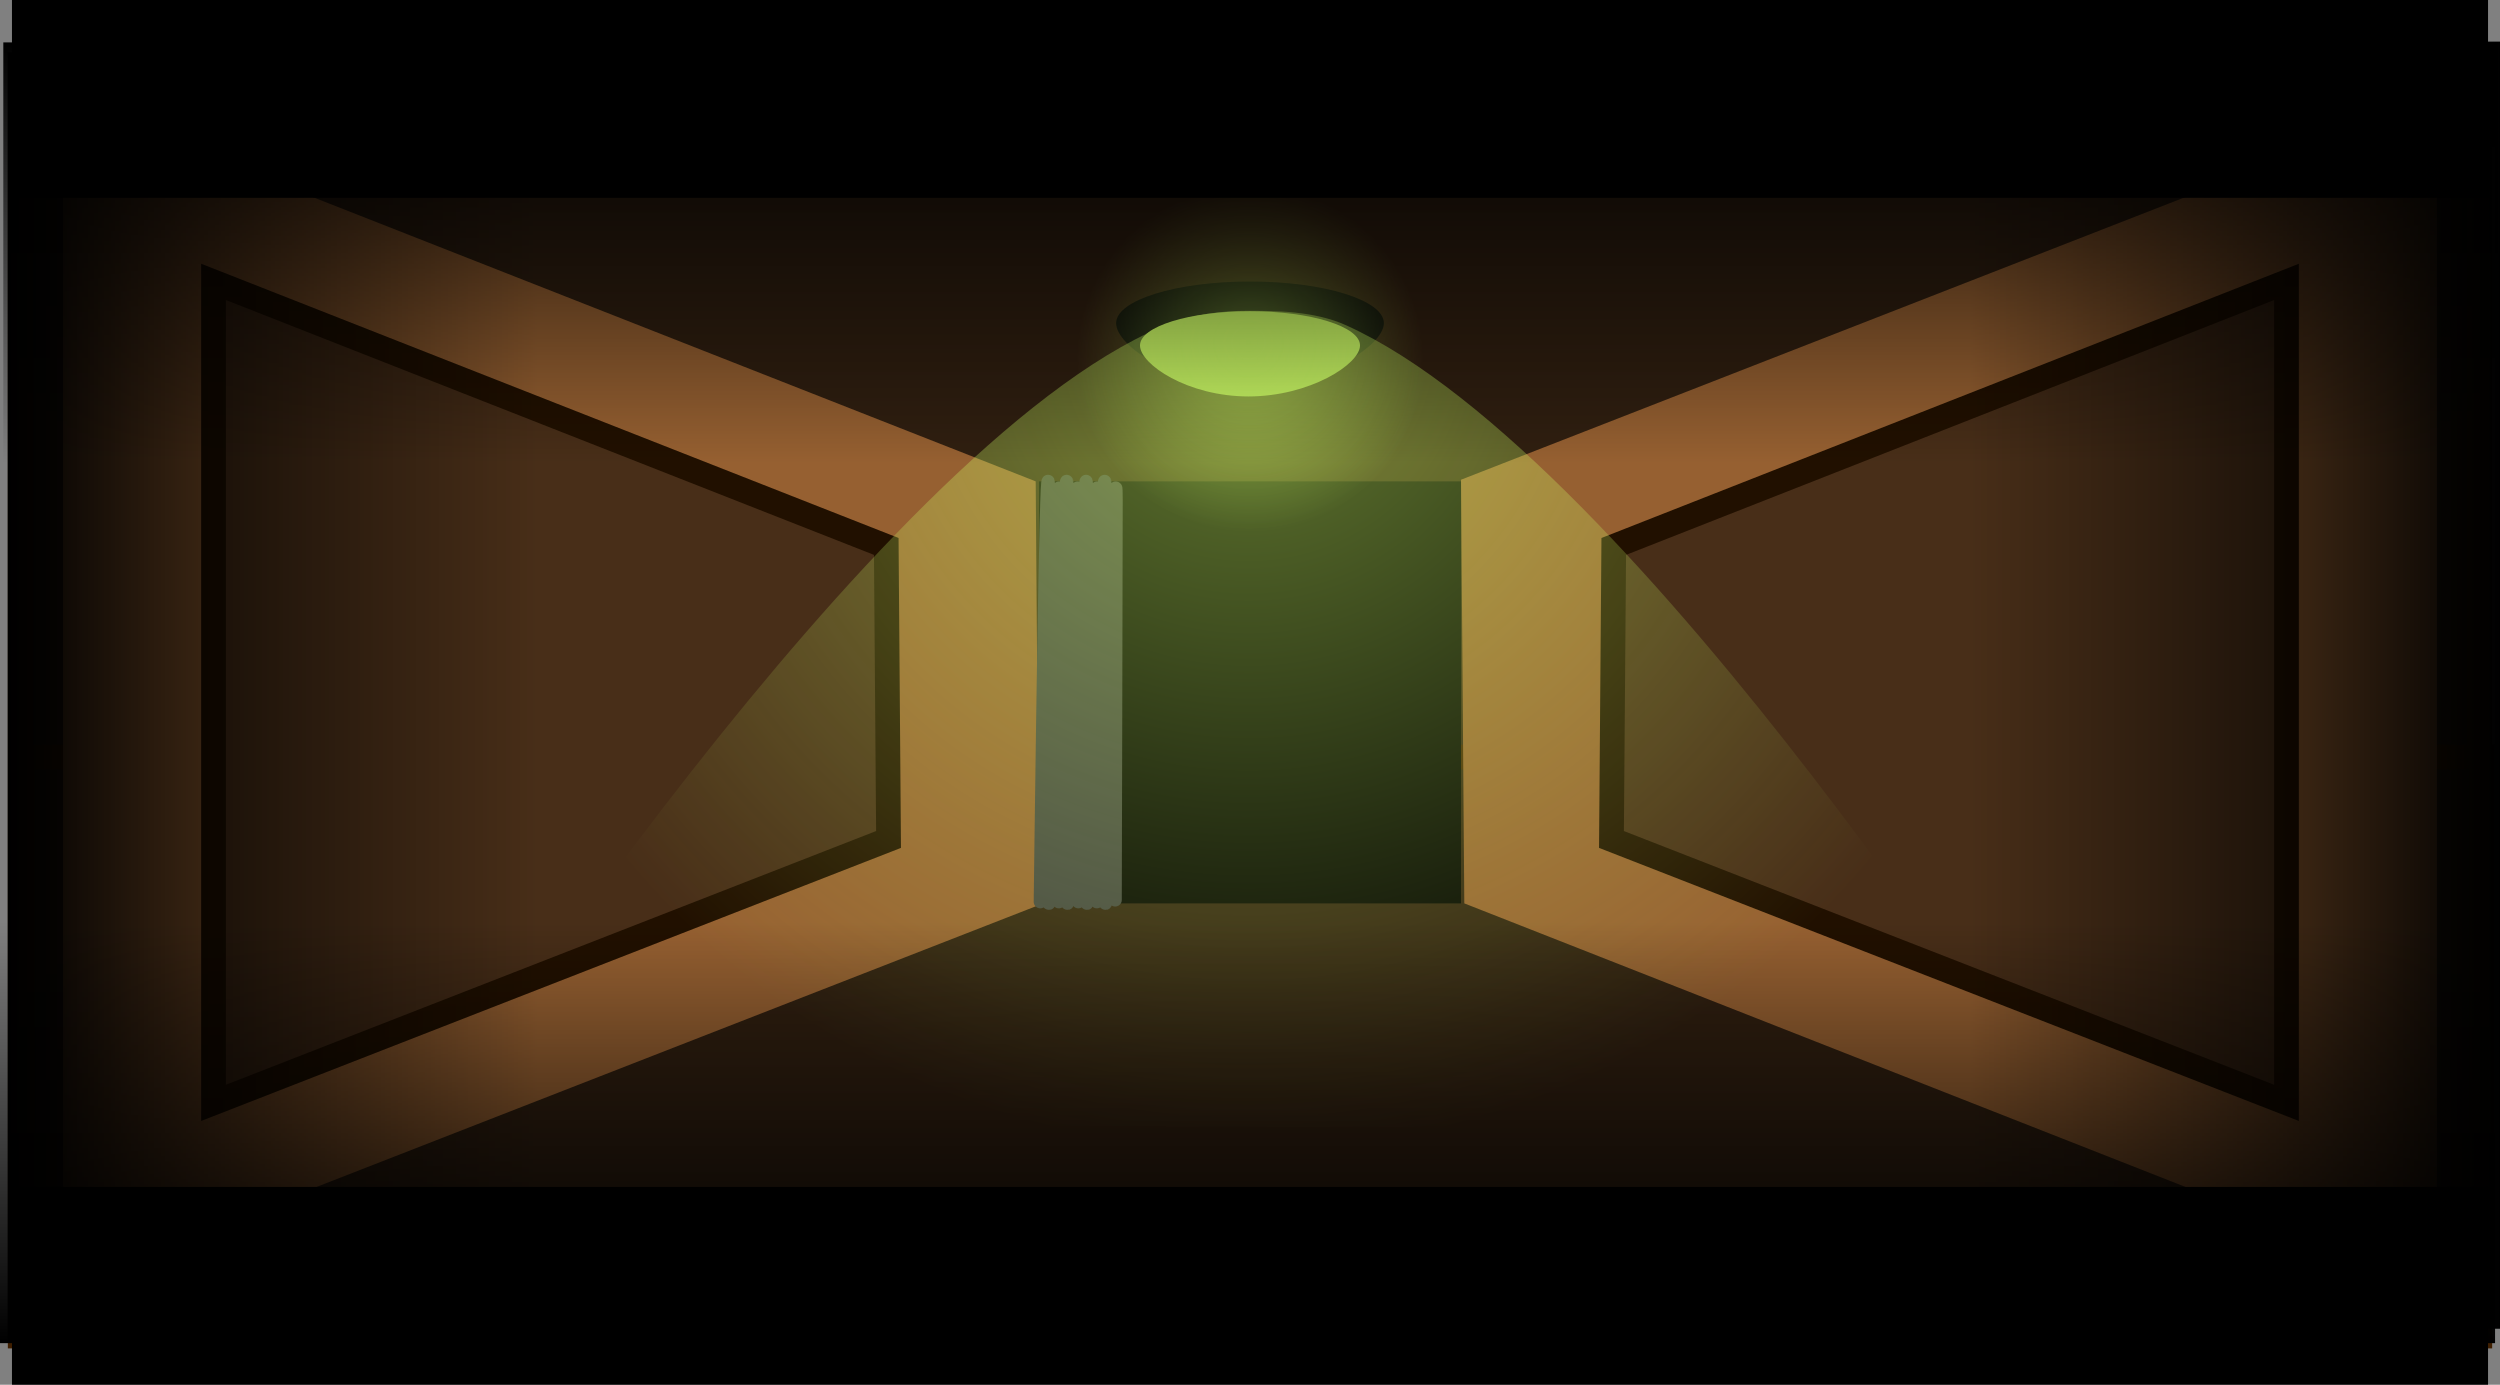 <svg version="1.1" xmlns="http://www.w3.org/2000/svg" xmlns:xlink="http://www.w3.org/1999/xlink" width="758.258" height="420" viewBox="0,0,758.258,420"><rect x="0" y="0" width="758.258" height="420" fill="#808080" stroke="none"/><defs><radialGradient cx="360" cy="78.819" r="52.553" gradientUnits="userSpaceOnUse" id="color-1"><stop offset="0" stop-color="#cfff66" stop-opacity="0.486"/><stop offset="1" stop-color="#cfff66" stop-opacity="0"/></radialGradient><radialGradient cx="359.517" cy="73.864" r="246.03" gradientUnits="userSpaceOnUse" id="color-2"><stop offset="0" stop-color="#cfff66" stop-opacity="0.486"/><stop offset="1" stop-color="#cfff66" stop-opacity="0"/></radialGradient><linearGradient x1="-16.792" y1="181.058" x2="144.039" y2="181.058" gradientUnits="userSpaceOnUse" id="color-3"><stop offset="0" stop-color="#000000"/><stop offset="1" stop-color="#000000" stop-opacity="0"/></linearGradient><linearGradient x1="739.129" y1="177.815" x2="578.298" y2="177.815" gradientUnits="userSpaceOnUse" id="color-4"><stop offset="0" stop-color="#000000"/><stop offset="1" stop-color="#000000" stop-opacity="0"/></linearGradient><linearGradient x1="360.255" y1="-17.14" x2="360.255" y2="110.487" gradientUnits="userSpaceOnUse" id="color-5"><stop offset="0" stop-color="#000000"/><stop offset="1" stop-color="#000000" stop-opacity="0"/></linearGradient><linearGradient x1="359.249" y1="377.38" x2="359.249" y2="249.753" gradientUnits="userSpaceOnUse" id="color-6"><stop offset="0" stop-color="#000000"/><stop offset="1" stop-color="#000000" stop-opacity="0"/></linearGradient></defs><g transform="translate(19.129,30)"><g stroke-miterlimit="10"><path d="M-13,375.222v-382.596h746v382.596z" fill="#301f10" stroke="#401f00" stroke-width="7.5" stroke-linecap="butt"/><path d="M-12.413,360v-160.374h746v160.374z" fill="#301f10" stroke="#401f00" stroke-width="7.5" stroke-linecap="butt"/><path d="M0,360v-360l295,116l1,128.5z" fill="#966031" stroke="none" stroke-width="7.5" stroke-linecap="butt"/><path d="M720,0v360l-295,-116l-1,-128.5z" fill="#966031" stroke="none" stroke-width="7.5" stroke-linecap="butt"/><path d="M296,244v-128h128v128z" fill="#000000" stroke="none" stroke-width="5" stroke-linecap="butt"/><path d="M45.633,304.5v-249l204.042,80.233l0.692,88.879z" fill="#482e18" stroke="#211000" stroke-width="7.5" stroke-linecap="butt"/><path d="M469.633,224.613l0.692,-88.879l204.042,-80.233v249z" fill="#482e18" stroke="#211000" stroke-width="7.5" stroke-linecap="butt"/><g stroke="#000000" stroke-width="0" stroke-linecap="butt"><path d="M319.393,68.012c0,-6.974 18.18,-12.628 40.607,-12.628c22.427,0 40.607,5.654 40.607,12.628c0,6.974 -18.744,18.832 -41.171,18.832c-22.427,0 -40.043,-11.857 -40.043,-18.832z" fill="#060606"/><path d="M326.635,74.769c0,-5.73 14.938,-10.376 33.365,-10.376c18.427,0 33.365,4.645 33.365,10.376c0,5.73 -15.401,15.473 -33.828,15.473c-18.427,0 -32.902,-9.743 -32.902,-15.473z" fill="#cfff66"/></g><g fill="none" stroke="#424242" stroke-width="4" stroke-linecap="round"><path d="M296.393,243.507c0,0 1.31,-108.496 2.138,-124.895c0.191,-3.774 0.352,-3.395 0.352,0.728c0,14.142 0,95.128 0,121.42c0,5.184 0.215,3.701 0.452,-1.29c0.696,-14.68 1.023,-87.676 2.369,-116.066c0.33,-6.959 0.531,-6.768 0.531,-1.865c0,18.15 -0.287,121.42 -0.287,121.42"/><path d="M302.019,243.507c0,0 1.31,-108.496 2.138,-124.895c0.191,-3.774 0.352,-3.395 0.352,0.728c0,14.142 0,95.128 0,121.42c0,5.184 0.215,3.701 0.452,-1.29c0.696,-14.68 1.023,-87.676 2.369,-116.066c0.33,-6.959 0.531,-6.768 0.531,-1.865c0,18.15 -0.287,121.42 -0.287,121.42"/><path d="M307.926,243.507c0,0 1.31,-108.496 2.138,-124.895c0.191,-3.774 0.352,-3.395 0.352,0.728c0,14.142 0,95.128 0,121.42c0,5.184 0.215,3.701 0.452,-1.29c0.696,-14.68 1.023,-87.676 2.369,-116.066c0.33,-6.959 0.531,-6.768 0.531,-1.865c0,18.15 -0.287,121.42 -0.287,121.42"/><path d="M313.552,243.507c0,0 1.31,-108.496 2.138,-124.895c0.191,-3.774 0.352,-3.395 0.352,0.728c0,14.142 0,95.128 0,121.42c0,5.184 0.215,3.701 0.452,-1.29c0.696,-14.68 1.023,-87.676 2.369,-116.066c0.33,-6.959 0.531,-6.768 0.531,-1.865c0,18.15 -0.287,121.42 -0.287,121.42"/></g><path d="M307.447,78.819c0,-29.024 23.529,-52.553 52.553,-52.553c29.024,0 52.553,23.529 52.553,52.553c0,29.024 -23.529,52.553 -52.553,52.553c-29.024,0 -52.553,-23.529 -52.553,-52.553z" fill="url(#color-1)" stroke="none" stroke-width="0" stroke-linecap="butt"/><path d="M-15.5,30v-60h751v60z" fill="#000000" stroke-opacity="0.502" stroke="#0d0d0d" stroke-width="0" stroke-linecap="butt"/><path d="M-15.5,390v-60h751v60z" fill="#000000" stroke-opacity="0.502" stroke="#0d0d0d" stroke-width="0" stroke-linecap="butt"/><path d="M113.971,310.815c0,0 131.482,-204.851 219.577,-241.806c8.828,-3.703 17.721,-4.741 25.502,-4.741c8.529,0 20.321,-0.033 30.14,4.408c88.528,40.041 216.84,244.072 216.84,244.072z" fill="url(#color-2)" stroke="none" stroke-width="0" stroke-linecap="butt"/><g stroke="none" stroke-width="0" stroke-linecap="butt"><path d="M-16.792,376.253v-390.39h160.831v390.39z" fill="url(#color-3)"/><path d="M578.298,373.01v-390.39h160.831v390.39z" fill="url(#color-4)"/><path d="M-18.123,110.487v-127.628h756.757v127.628z" fill="url(#color-5)"/><path d="M737.628,249.753v127.628h-756.757v-127.628z" fill="url(#color-6)"/></g></g></g></svg>